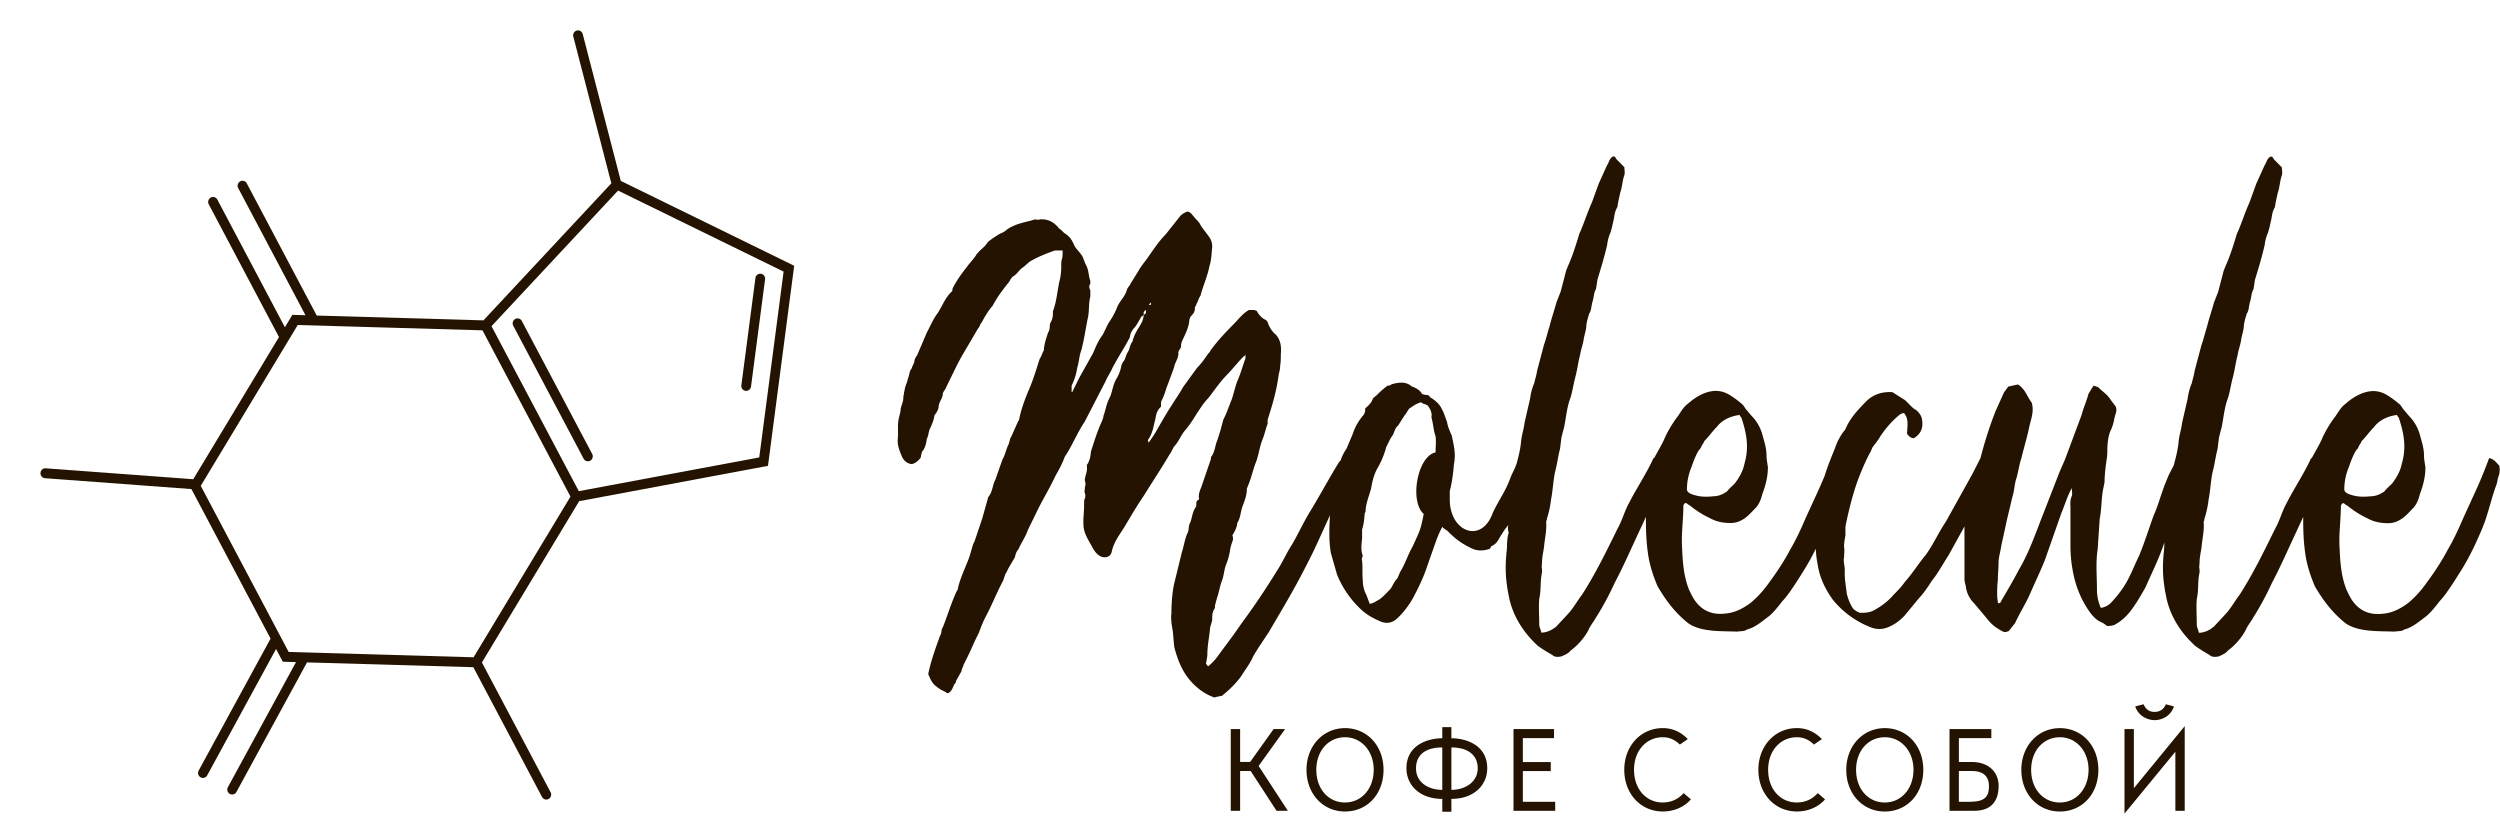 <svg width="247" height="82" viewBox="0 0 247 82" fill="none" xmlns="http://www.w3.org/2000/svg"><g clip-path="url(#clip0_26_133)" fill="#231300"><path d="M246.949 46.03c-.273-.279-.548-.699-1.026-.768a44.401 44.401 0 01-1.505 3.633l-1.026 2.236c-.48 1.12-.957 2.166-1.574 3.213-.548 1.047-1.232 2.097-2.053 3.213-.548.769-1.094 1.398-1.847 2.027-.753.56-1.574.978-2.463 1.047-1.096.14-1.985-.139-2.67-.838-.48-.49-.684-.977-.957-1.537-.548-1.397-.616-2.795-.685-4.262-.068-1.328.137-2.657.137-4.052l.136-.209c.205-.07.273.14.48.21.616.49 1.233.907 1.986 1.258.616.348 1.3.49 2.053.49.341 0 .685-.07.958-.21.616-.278 1.025-.768 1.505-1.258.341-.35.548-.838.685-1.398.341-.907.548-1.745.548-2.653-.068-.49-.137-.769-.137-1.12 0-.768-.204-1.327-.411-2.096a4.25 4.25 0 00-1.097-1.885l-.411-.49c-.205-.209-.273-.42-.48-.63-.341-.278-.685-.559-1.026-.768-.889-.629-1.778-.699-2.806-.278a5.47 5.47 0 00-1.506.977c-.48.35-.684.769-1.025 1.259-.48.629-.958 1.397-1.301 2.166-.146.398-.677 1.295-1.043 1.98-.017-.008-.034-.018-.051-.025-.616 1.397-1.847 3.282-2.395 4.402-.48.838-.684 1.745-1.164 2.584-1.094 2.236-2.19 4.471-3.491 6.498-.48.63-.821 1.259-1.301 1.816l-1.233 1.328c-.48.42-1.025.63-1.505.63-.068-.35-.205-.56-.205-.77 0-.907-.068-1.745 0-2.583.205-.839.068-1.746.273-2.584v-.351c-.068-.209 0-.42 0-.63 0-.559.136-1.046.205-1.606.068-.768.272-1.607.204-2.375 0-.209.069-.14.069-.348.204-.63.341-1.259.411-1.885.205-1.047.205-1.888.412-2.796.205-.768.273-1.467.48-2.236l.136-1.119.273-1.047c.205-1.047.273-1.957.616-2.865.205-.63.273-1.258.48-2.027.205-.768.273-1.467.48-2.236.068-.49.273-.977.341-1.467.069-.49.273-.977.273-1.467.068-.49.205-.839.273-1.12.205-.278.205-.629.273-.907 0-.07.068-.279.136-.56.068-.279.068-.63.273-.977l.137-.908c.341-1.12.684-2.236.957-3.425.068-.49.136-.768.341-1.258l.136-.49.205-.908c.068-.49.136-.768.341-1.12.068-.559.205-1.046.273-1.397.205-.56.205-1.189.412-1.746.068-.278 0-.49 0-.768l-.821-.838c-.069-.21-.205-.279-.341-.21-.341.21-.341.56-.549.839l-.82 1.815-.685 1.886c-.48 1.047-.753 2.026-1.233 3.074-.341 1.119-.684 2.235-1.164 3.282 0 .07-.068.14-.137.349l-.548 2.096-.411 1.047c-.205.769-.48 1.537-.685 2.375-.205.63-.341 1.259-.548 1.816l-.685 2.584c-.068.49-.204.838-.272 1.189a5.71 5.71 0 00-.412 1.537l-.548 2.375c-.069.63-.273 1.189-.341 1.815-.069.838-.273 1.607-.48 2.375v.015c-.273.543-.536.978-.753 1.592-.48 1.12-.753 2.306-1.233 3.353-.48 1.328-.889 2.656-1.437 3.981-.548 1.117-.957 2.306-1.71 3.353-.341.49-.753.977-1.094 1.328-.273.278-.616.42-.957.49a.528.528 0 01-.137-.279 4.33 4.33 0 01-.273-1.537c0-1.328-.136-2.656.069-3.981l.204-3.005c.205-1.047.137-1.885.341-2.934l.137-.7c0-.559.068-1.188.136-1.745.068-.49.137-.769.137-1.259 0-.768.068-1.397.272-1.957a4.61 4.61 0 00.412-1.258c.068-.49.341-.769.136-1.259l-.479-.629c-.341-.56-.753-.768-1.233-1.258-.205-.07-.341-.14-.48-.14l-.48.769c-.205.768-.48 1.328-.684 2.096l-1.642 4.402-.549 1.259-1.573 4.051c-.753 1.885-1.369 3.773-2.395 5.519-.548 1.047-1.164 2.096-1.778 3.144-.069.209-.205.278-.341.209 0-.21-.069-.49-.069-.7 0-.49 0-1.046.069-1.536 0-.63.068-1.19.068-1.746 0-.557.204-1.117.273-1.677l.548-2.514.548-2.305c.205-.63.205-1.328.412-1.886.204-.768.272-1.328.48-1.957.272-1.119.616-2.236.82-3.283.205-.768.412-1.397.205-2.166-.48-.63-.616-1.328-1.369-1.816l-.957.21-.412.559-.821 1.816c-.621 1.556-1.101 3.113-1.52 4.707l-.807 1.58-2.601 4.68c-.753 1.12-1.233 2.236-1.986 3.283-.752.908-1.301 1.816-2.053 2.654-.341.49-.685.838-1.165 1.328-.48.56-1.096 1.047-1.849 1.467-.48.279-.957.279-1.437.279a1.796 1.796 0 01-.685-.42 4.712 4.712 0 01-.616-1.468c-.068-.629-.205-1.328-.205-1.957v-.56c-.068-.49-.136-.838-.068-1.047 0-.35.068-.698 0-1.047 0-.49.068-.699.137-1.189v-.838c.341-1.676.752-3.352 1.369-4.961.341-.838.684-1.677 1.164-2.515 0-.07.068-.139.137-.348.272-.35.548-.699.752-1.047a9.612 9.612 0 011.918-2.166c.204-.14.411-.209.479-.14.48.63.273 1.26.273 2.028.205.278.412.42.685.42.753-.49.957-1.12.753-2.027a1.609 1.609 0 00-.685-.838c-.136-.07-.341-.279-.616-.56-.205-.209-.341-.348-.48-.42l-1.096-.699c-1.026-.07-1.847.209-2.532.838-.821.838-1.573 1.607-2.053 2.656-.068.21-.205.349-.273.42-.341.49-.616.978-.821 1.607-.341.838-.685 1.677-.957 2.515-.022.072-.042.144-.064.214a54.651 54.651 0 01-.826 1.88l-1.025 2.236c-.48 1.119-.958 2.166-1.574 3.213-.548 1.047-1.233 2.096-2.054 3.213-.548.769-1.093 1.398-1.846 2.027-.753.56-1.574.977-2.463 1.047-1.096.14-1.986-.14-2.67-.838-.48-.49-.685-.978-.957-1.537-.549-1.398-.617-2.795-.685-4.263-.068-1.328.136-2.656.136-4.051l.137-.21c.204-.069.273.14.48.21.616.49 1.232.908 1.985 1.258.617.348 1.301.49 2.054.49.341 0 .684-.07.957-.209.617-.278 1.026-.768 1.506-1.258.341-.35.548-.838.684-1.398.341-.908.548-1.746.548-2.654-.068-.49-.136-.768-.136-1.119 0-.768-.205-1.328-.412-2.096a4.239 4.239 0 00-1.096-1.886l-.412-.49c-.204-.208-.273-.42-.48-.629-.341-.278-.684-.56-1.025-.768-.889-.63-1.779-.699-2.807-.279-.48.21-.957.49-1.505.978-.48.35-.685.768-1.026 1.258-.48.63-.957 1.398-1.301 2.166-.146.398-.677 1.296-1.042 1.98-.017-.007-.034-.017-.054-.025-.616 1.398-1.846 3.283-2.395 4.402-.479.838-.684 1.746-1.164 2.584-1.094 2.236-2.19 4.472-3.491 6.499-.48.63-.821 1.258-1.301 1.815l-1.233 1.329c-.479.42-1.025.629-1.505.629-.068-.349-.205-.56-.205-.769 0-.907-.068-1.746 0-2.584.205-.838.069-1.746.273-2.584v-.35c-.068-.21 0-.42 0-.63 0-.56.137-1.047.205-1.606.068-.769.273-1.607.204-2.376 0-.208.069-.139.069-.348a9.54 9.54 0 00.411-1.885c.205-1.047.205-1.887.412-2.795.205-.769.273-1.468.48-2.236l.136-1.12.273-1.046c.205-1.047.273-1.958.617-2.865.204-.63.272-1.259.479-2.027.205-.769.273-1.468.48-2.236.069-.49.273-.978.341-1.468.069-.49.273-.977.273-1.467.069-.49.205-.838.273-1.119.205-.279.205-.63.273-.908 0-.07.068-.278.136-.56.069-.278.069-.629.273-.977l.137-.907c.341-1.12.684-2.236.957-3.425.068-.49.136-.769.341-1.259l.137-.49.204-.907c.068-.49.137-.769.341-1.12.068-.56.205-1.046.273-1.397.205-.56.205-1.189.412-1.746.068-.279 0-.49 0-.769l-.821-.838c-.068-.209-.205-.278-.341-.209-.341.21-.341.56-.548.838l-.821 1.816-.685 1.885c-.48 1.047-.753 2.027-1.233 3.074-.341 1.12-.684 2.236-1.164 3.283 0 .07-.068.14-.136.348l-.549 2.097-.411 1.047c-.205.768-.48 1.537-.685 2.375-.204.63-.341 1.258-.548 1.816l-.684 2.584c-.069.49-.205.838-.273 1.188a5.75 5.75 0 00-.412 1.537l-.548 2.375c-.068.63-.273 1.19-.341 1.816-.064.771-.241 1.482-.431 2.189-.161.497-.339.798-.597 1.372-.48 1.398-1.165 2.236-1.779 3.564-1.096 3.074-4.243 1.886-4.243-1.328v-.838c.204-.768.341-1.746.411-2.654.205-1.047 0-1.745-.204-2.795-.205-.49-.412-.908-.48-1.398-.205-.49-.273-.838-.48-1.189-.205-.49-.616-.907-1.233-1.258 0-.14-.136-.209-.48-.209-.068-.07-.273 0-.341-.209-.204-.278-.548-.49-.957-.629-.548-.49-1.233-.42-1.986-.209-.068.07-.204.14-.411.14-.341.278-.548.42-1.026.907l-.412.348c-.068.351-.411.7-.752.978 0 .348-.069.56-.205.699a5.368 5.368 0 00-1.026 1.815l-.616 1.468c-.273.39-.416.693-.599 1.188-.103.087-.188.174-.222.279-.753 1.189-2.122 3.703-2.874 4.892-.617 1.047-1.097 2.096-1.711 3.143-.548.839-.889 1.677-1.437 2.515a73.318 73.318 0 01-3.627 5.38c-.753 1.118-1.574 2.166-2.327 3.212a5.42 5.42 0 01-.889.908l-.205-.278c.069-.348.137-.7.137-.908 0-.908.204-1.746.273-2.656l.204-.699c0-.49 0-.769.205-1.117.068-.07.068-.139.068-.35l.205-.769c.204-.56.273-1.119.48-1.676.204-.49.204-1.047.411-1.607a5.75 5.75 0 00.412-1.537c.068-.35.205-.699.273-.907 0-.21 0-.351-.068-.42.204-.352.411-.7.48-1.12 0-.07 0-.14.068-.209.273-.49.273-1.047.48-1.606.204-.56.411-1.047.411-1.677 0-.07.069-.139.069-.209.341-.768.48-1.467.752-2.236.341-.768.412-1.676.753-2.514.205-.49.273-.977.48-1.467v-.42c.48-1.468.889-2.866 1.096-4.472.069-.279.137-.49.137-.838.068-.351.068-.769.068-1.12.068-.768 0-1.397-.48-1.957-.273-.209-.548-.56-.753-1.047-.068-.278-.204-.42-.411-.49-.341-.209-.549-.49-.753-.838h-.068c-.069 0-.069-.07-.137-.07h-.548c-.616.351-1.026.908-1.505 1.398-.821.838-1.574 1.607-2.327 2.654 0 .07-.068.139-.205.278-.341.49-.616.908-1.096 1.398l-1.369 1.885c-.341.63-.753 1.189-1.094 1.746-.548.838-1.025 1.676-1.505 2.514-.273.49-.48.769-.821 1.259 0-.209-.068-.209-.068-.279.479-.629.548-1.328.752-2.096.069-.49.205-.908.548-1.189 0-.35 0-.56.069-.63.273-.49.411-1.116.616-1.606l.616-1.676c.069-.49.48-.908.412-1.467 0-.07.068-.14.068-.21a.639.639 0 00.205-.49c0-.21.068-.278.068-.347.341-.769.685-1.329.753-2.167.068-.209.068-.278.273-.49a.915.915 0 00.273-.698c0-.21.136-.14.136-.349.205-.348.205-.56.412-.838.273-1.047.684-1.885.889-2.934.204-.63.204-1.259.273-1.886 0-.49-.137-.768-.341-1.047-.341-.49-.617-.768-.89-1.258-.068-.14-.204-.279-.411-.49l-.412-.49c-.136-.14-.273-.209-.412-.209-.204.07-.48.209-.684.42l-1.438 1.816c-.752.768-1.232 1.537-1.778 2.305-.341.49-.616.769-.889 1.259l-.821 1.328c-.068.209-.273.348-.341.56-.205.768-.753 1.119-1.026 1.885-.204.49-.48.977-.821 1.467l-.548 1.12c-.48.628-.684 1.188-.957 1.815l-1.369 2.444-.685 1.398h-.068v-.63c.341-.698.48-1.258.548-1.745.205-.63.205-1.258.412-1.746.273-1.047.412-2.027.616-3.074.205-.768.068-1.467.273-2.236v-.56c-.068-.278-.205-.42 0-.698v-.279c-.205-.56-.136-1.119-.48-1.676l-.273-.699c-.273-.49-.684-.768-.889-1.258-.205-.49-.48-.838-.957-1.12-.205-.208-.341-.348-.48-.42-.48-.629-1.097-.977-1.917-.907-.205.07-.273 0-.48 0-.273.07-.412.139-.48.139-.821.209-1.506.348-2.259.838-.204.209-.48.348-.684.42-.48.279-.89.56-1.233.838-.273.49-.684.7-.957 1.047l-.137.14c-.272.49-.616.768-.957 1.258-.616.769-1.094 1.468-1.437 2.166 0 .14 0 .21-.069.279-.616.56-.889 1.328-1.369 2.096-.48.63-.752 1.329-1.096 1.958l-.957 2.236c-.205.278-.273.49-.273.629-.068.278-.205.42-.273.699-.205.209-.205.49-.273.698l-.204.7c-.205.49-.205.698-.273.977 0 .209-.069.278-.069.49 0 .49-.204.699-.272 1.189 0 .208-.069.42-.137.698-.204.769-.068 1.398-.136 2.167-.068.56.136 1.119.34 1.606.206.56.549.838 1.026.908.342-.07.617-.279.89-.63.068-.278.068-.559.273-.768.204-.35.272-.629.34-1.119.205-.35.137-.699.342-1.047.204-.49.34-.768.411-1.258.205-.279.412-.56.412-.908.068-.49.412-.769.412-1.259.068-.209.273-.42.34-.629l.549-1.119.548-1.12.412-.768 1.642-2.795c.204-.209.136-.348.34-.56.342-.629.617-1.119 1.097-1.676.48-.908 1.026-1.607 1.642-2.375.068-.14.136-.279.341-.49.48-.279.616-.699 1.094-.977l.548-.49c.821-.49 1.71-.838 2.531-1.12h.753c0 .349 0 .63-.068.839-.069.209-.069.42-.069.768 0 .56-.068 1.047-.204 1.537-.205 1.047-.273 1.957-.617 2.865v.21c0 .347-.068.628-.272.977-.069.278 0 .629-.205.907-.205.63-.412 1.259-.412 1.746-.204.348-.204.56-.411.838-.342 1.047-.685 2.236-1.165 3.283-.341.838-.684 1.746-.889 2.796l-.068.07-.685 1.536c-.204.279-.136.56-.34.908-.206.49-.274.908-.55 1.398l-.684 1.957c-.272.49-.272 1.117-.616 1.607a.532.532 0 00-.136.278l-.549 1.957-.752 2.236-.137.279c-.204.63-.34 1.258-.616 1.885-.341.838-.685 1.607-.89 2.445 0 .14-.067.278-.136.348-.548 1.189-.889 2.375-1.369 3.564-.204.279-.068.56-.273.838-.48 1.328-.889 2.445-1.164 3.773.341.838.48 1.047 1.233 1.537l.548.278c0 .07.068.07.136.07h.068c.48-.278.412-.699.685-.977.068-.07.068-.14.068-.21l.548-.977c0-.209.137-.35.205-.629l.205-.42c.48-.908.82-1.816 1.3-2.726.205-.56.412-1.12.753-1.746.548-1.047 1.026-2.236 1.574-3.283.205-.348.205-.699.412-.977l.204-.42.617-1.047c.068-.28.136-.56.341-.769.341-.768.684-1.189.957-1.957l.753-1.537c.616-1.328 1.301-2.375 1.917-3.703.341-.63.685-1.19.957-1.958.753-1.119 1.233-2.375 1.986-3.494l2.054-3.982c.204-.49.479-.838.684-1.328.548-1.047 1.165-1.957 1.71-3.004a1.61 1.61 0 01.48-.978c.273-.348.48-.768.685-1.116 0 .07.068 0 .204-.14v-.209c0-.07.069-.139.205-.278.068.279 0 .42-.205.49 0 .209-.068.56-.273.908-.272.49-.616.907-.821 1.676 0 .046-.022.093-.068.14-.204.278-.204.628-.411.977-.205.278-.205.698-.48.977l-.137.279a3.76 3.76 0 01-.48 1.328c-.341.56-.411 1.188-.616 1.745l-.136.28c-.273.559-.341 1.118-.549 1.675 0 .14-.068.279-.136.49-.48 1.047-.753 1.958-1.094 3.005-.068.49-.068.768-.341 1.258l-.068.07v.139c.068.49-.136.838-.205 1.328 0 .209.069.209.069.42 0 .212-.069.279-.069.49 0 .212-.068.21 0 .42a.782.782 0 010 .56c-.068.07-.068.279-.068.63 0 .661-.105 1.36-.066 2.016.047.781.419 1.316.794 2.002.176.319.356.645.631.878.276.234.673.351.999.2a.636.636 0 00.3-.282c.051-.1.073-.214.1-.323.229-.96.865-1.706 1.349-2.532.617-1.047 1.165-1.957 1.779-2.865.821-1.328 1.71-2.653 2.531-4.051.204-.279.273-.49.48-.838.48-.49.616-1.047 1.094-1.607.48-.56.821-1.12 1.164-1.676.341-.49.616-.978 1.096-1.468.617-.768 1.094-1.537 1.847-2.305.548-.56 1.025-1.189 1.642-1.816l.204-.139.069-.07c0 .047-.023.07-.069.07 0 .209 0 .42-.068.49-.273.768-.411 1.328-.753 2.097-.204.56-.341 1.188-.548 1.815-.272.63-.48 1.328-.821 1.958-.204.768-.341 1.328-.616 2.096-.205.49-.205 1.047-.548 1.537-.068.07-.068.14-.068.279l-.958 2.795c-.204.49-.273.699-.204 1.189-.205.07-.273.209-.273.348 0 .209 0 .348-.068.42-.341.49-.341 1.047-.548 1.537-.205.349-.069.7-.273 1.047-.273.63-.341 1.259-.548 1.886l-.753 3.074c-.205.907-.273 2.096-.273 2.934-.068.49 0 1.047.136 1.746l.137 1.537c.204.838.48 1.607.821 2.236a6.02 6.02 0 001.301 1.676c.616.56 1.232.908 1.849 1.12.752-.21.684-.07.889-.28a10.246 10.246 0 001.71-1.745c.48-.769.889-1.259 1.233-2.027.48-.838 1.025-1.607 1.573-2.445 1.094-1.885 2.122-3.564 3.148-5.519.548-1.047 1.094-2.096 1.574-3.143l1.293-2.838c-.066 1.261-.119 2.405.078 3.676l.616 2.166a9.7 9.7 0 002.122 3.213c.753.769 1.438 1.117 2.259 1.468.616.209 1.093.07 1.505-.279.616-.56 1.165-1.258 1.642-2.096.548-1.047 1.026-2.027 1.369-3.074l.958-2.726c.204-.49.341-.838.548-1.189.045 0 .068.023.068.07.273.209.412.278.412.278.752.769 1.369 1.259 2.394 1.746.548.279 1.165.279 1.779.07 0 .07.068-.07.204-.279.48-.209.617-.49.889-.977.205-.279.412-.699.685-.977l.088-.17c-.037.271-.049.535.048.799-.204.56-.136 1.188-.204 1.815-.205 1.885-.068 3.144.273 4.75.411 1.746 1.369 3.283 2.806 4.611.48.349.957.63 1.437.908.205.21.548.21.89.14.479-.21.752-.351.889-.56a6.28 6.28 0 001.778-2.027c.205-.49.48-.769.753-1.258a28.486 28.486 0 001.846-3.425c.89-1.676 1.642-3.425 2.463-5.17l.617-1.329.009-.022c-.012 1.199.025 2.407.195 3.586.137 1.047.48 2.166.958 3.283.821 1.398 1.71 2.584 3.011 3.634 1.301.907 3.284.768 4.86.838.341-.07.684 0 .957-.21.821-.208 1.437-.768 2.19-1.327.412-.349.821-.838 1.301-1.468.273-.278.48-.56.685-.838.548-.768 1.025-1.537 1.505-2.305a23.16 23.16 0 001.118-2.04 10.5 10.5 0 00.183 1.55c.205 1.328.753 2.445 1.506 3.494a9.061 9.061 0 003.763 2.726 2.23 2.23 0 001.642 0c.548-.209 1.094-.56 1.642-1.12l1.438-1.745c.479-.49.889-1.12 1.3-1.746.617-.769 1.094-1.676 1.642-2.514l1.574-2.85v5.155c0 .279.068.49.137.768.068.63.341 1.19.821 1.677l1.232 1.467c.48.63.958.977 1.506 1.259.204.139.411.139.684 0l.617-.769c.479-1.047.957-1.746 1.437-2.795.48-1.12 1.025-2.236 1.505-3.425l1.642-4.68c.341-.77.548-1.607 1.026-2.445 0 .348.068.56 0 .768-.205.49-.136.838-.136 1.189v3.703c0 .838.068 1.607.204 2.375.273 1.607.821 2.935 1.642 4.124.341.49.685.838 1.094 1.047.205.07.412.209.684.42.411 0 .708-.07.89-.209.48-.278.889-.629 1.301-1.119.616-.768 1.093-1.607 1.573-2.445l.821-1.815c.439-.958.76-1.741 1.075-2.669-.013.281-.018.567-.049.853-.205 1.885-.068 3.144.273 4.75.411 1.746 1.369 3.283 2.806 4.611.48.349.957.63 1.437.908.205.21.549.21.89.14.479-.21.752-.351.889-.56a6.274 6.274 0 001.778-2.027c.205-.49.48-.769.753-1.258a28.967 28.967 0 001.849-3.425c.889-1.676 1.642-3.425 2.463-5.17l.616-1.329.01-.022c-.012 1.199.024 2.407.195 3.586.136 1.047.48 2.166.957 3.283.821 1.398 1.71 2.584 3.011 3.634 1.301.907 3.284.768 4.86.838.341-.07.685 0 .958-.21.821-.208 1.437-.768 2.19-1.327.411-.349.821-.838 1.301-1.468a7.52 7.52 0 00.684-.838c.548-.768 1.026-1.537 1.506-2.305.821-1.328 1.437-2.654 2.053-4.124.548-1.328.821-2.726 1.301-4.051.205-.49.137-.699.341-1.189.068-.348.068-.699 0-.908l.032.045zm-14.919.209c.205-.56.412-1.189.753-1.746.068-.07.205-.209.273-.42.068-.14.204-.279.273-.49.48-.49.752-.908 1.232-1.398.48-.63 1.233-1.047 2.259-1.189.068.21.136.14.204.348.48 1.468.753 2.866.273 4.472-.136.7-.48 1.328-.957 1.957-.273.279-.548.49-.753.769-.48.35-.958.49-1.369.49-.617.07-1.301.07-1.917-.14-.273-.069-.617-.208-.685-.49 0-.768.136-1.467.412-2.166l.002.003zm-64.947 0c.205-.56.412-1.189.753-1.746.068-.07.205-.209.273-.42.068-.14.205-.279.273-.49.48-.49.753-.908 1.232-1.398.48-.63 1.233-1.047 2.259-1.189.068.21.136.14.204.348.48 1.468.753 2.866.273 4.472-.136.7-.48 1.328-.957 1.957-.273.279-.548.49-.753.769-.48.35-.957.49-1.369.49-.616.07-1.301.07-1.917-.14-.273-.069-.617-.208-.685-.49 0-.768.137-1.467.412-2.166l.002.003zm-53.382-16.35c.068.21 0 .279-.205.21l.205-.21zm28.13 14.813c-1.779.348-2.602 4.82-1.165 6.078-.341 1.677-.341 1.537-1.096 3.214-.48.838-.753 1.745-1.233 2.514l-.273.63c-.341.347-.48.768-.684 1.046-.48.49-.889.978-1.369 1.189-.341.209-.548.279-.685.279l-.341-.908c-.205-.35-.341-.908-.341-1.398-.068-.768 0-1.328-.068-1.957-.068-.07 0-.279.068-.49-.205-.49-.136-1.12-.068-1.676v-.908c.204-.63.204-1.12.273-1.676.045 0 .068-.024.068-.07 0-.769.341-1.537.548-2.306.136-.838.341-1.536.685-2.096a8.99 8.99 0 00.821-2.027c.204-.348.341-.769.616-1.12.205-.347.205-.698.548-.977l.616-.977c.205-.209.273-.42.48-.699.341-.209.548-.42 1.165-.63.204.21.411.14.684.35.341.489.412.837.341 1.118.205.769.205 1.328.412 1.885.068.56 0 1.12 0 1.607l-.002.005z"/><path d="M105.693 39.111v-.067l.067.067h-.067zM126.97 72.03h-1.137l-2.317 3.25h-.992v-3.25h-.925v8.075h.925v-3.927h1.043l2.555 3.927h1.116l-2.887-4.43 2.619-3.645zm5.918-.09c-2.169 0-3.806 1.766-3.806 4.116 0 2.35 1.601 4.121 3.806 4.121 2.204 0 3.805-1.729 3.805-4.121 0-2.392-1.637-4.116-3.805-4.116zm0 7.347c-1.642 0-2.836-1.338-2.836-3.231 0-1.893 1.218-3.216 2.836-3.216 1.617 0 2.835 1.36 2.835 3.216 0 1.855-1.193 3.23-2.835 3.23zm10.509-6.347v-1.102h-.899v1.102c-1.389 0-3.542.639-3.542 2.972 0 1.649 1.301 3.019 3.542 3.019v1.266h.899V78.93c2.241 0 3.542-1.37 3.542-3.02 0-2.335-2.153-2.971-3.542-2.971zm-.899 5.098c-1.389 0-2.597-.748-2.597-2.124 0-1.375.987-2.067 2.597-2.067v4.191zm.899 0v-4.19c1.615 0 2.602.738 2.602 2.066 0 1.328-1.213 2.124-2.602 2.124zm7.06-1.855h2.758v-.89h-2.758V72.93h3.082v-.9h-4.005v8.075h4.119v-.89h-3.196v-3.032zm13.825 3.104c-1.647 0-2.841-1.333-2.841-3.231s1.223-3.216 2.836-3.216c.687 0 1.189.249 1.693.721l.784-.537c-.682-.701-1.486-1.087-2.477-1.087-2.168 0-3.8 1.771-3.8 4.117 0 2.345 1.6 4.12 3.805 4.12 1.098 0 2.107-.427 2.782-1.196l-.719-.616c-.567.626-1.264.922-2.066.922l.003.003zm13.25 0c-1.647 0-2.841-1.333-2.841-3.231s1.223-3.216 2.836-3.216c.687 0 1.189.249 1.693.721l.784-.537c-.682-.701-1.486-1.087-2.477-1.087-2.168 0-3.8 1.771-3.8 4.117 0 2.345 1.6 4.12 3.805 4.12 1.098 0 2.107-.427 2.782-1.196l-.719-.616c-.567.626-1.264.922-2.066.922l.003.003zm8.685-7.347c-2.169 0-3.806 1.766-3.806 4.116 0 2.35 1.601 4.121 3.806 4.121 2.204 0 3.805-1.729 3.805-4.121 0-2.392-1.637-4.116-3.805-4.116zm0 7.347c-1.642 0-2.836-1.338-2.836-3.231 0-1.893 1.218-3.216 2.836-3.216 1.617 0 2.835 1.36 2.835 3.216 0 1.855-1.193 3.23-2.835 3.23zm8.594-3.999h-1.274v-2.363h3.206v-.895h-4.132v8.075h2.449c1.581 0 2.402-.865 2.402-2.452 0-1.418-1.038-2.368-2.648-2.368l-.003.003zm-.17 3.927h-1.106v-3.037h1.315c1.074 0 1.657.512 1.657 1.475 0 .962-.295 1.56-1.869 1.56l.003.002zm8.872-7.275c-2.168 0-3.805 1.766-3.805 4.116 0 2.35 1.6 4.121 3.805 4.121s3.805-1.729 3.805-4.121c0-2.392-1.637-4.116-3.805-4.116zm0 7.347c-1.642 0-2.836-1.338-2.836-3.231 0-1.893 1.218-3.216 2.836-3.216 1.618 0 2.836 1.36 2.836 3.216 0 1.855-1.194 3.23-2.836 3.23zm9.362-8.137c.738 0 1.615-.424 1.91-1.356l-.806-.212c-.186.49-.578.754-1.106.754-.529 0-.868-.254-1.089-.754l-.821.212c.299.932 1.198 1.355 1.91 1.355h.002zm-2.049 6.724V72.03h-.926v8.353l5.026-6.113v5.835h.923v-8.362l-5.023 6.131zM75.876 46.028l2.59-19.77-17.14-8.39a.557.557 0 00-.011-.067L57.573 3.367a.48.48 0 00-.587-.35.492.492 0 00-.343.599l3.741 14.434c.005.02.014.039.02.057l-12.64 13.545-16.471-.475-6.911-13.06a.475.475 0 00-.653-.199.496.496 0 00-.194.667l6.647 12.56-1.296-.037-.738 1.224-6.674-12.611a.475.475 0 00-.653-.198.496.496 0 00-.194.666L27.564 33.3l-8.471 14.047-14.577-1.079a.485.485 0 00-.515.454.49.49 0 00.445.526l14.466 1.072 7.82 14.773-7.102 13.035a.497.497 0 00.188.668c.149.085.322.08.462.002a.504.504 0 00.192-.193l6.803-12.487.666 1.261 1.305.037-6.728 12.35a.497.497 0 00.187.669c.15.085.323.08.463.002a.504.504 0 00.192-.193l6.972-12.798 16.433.473 6.787 12.82c.127.24.418.328.653.198a.496.496 0 00.194-.666l-6.787-12.82 9.61-15.935 18.658-3.49-.004.002zm-.86-.836l-17.829 3.335-8.627-16.301 12.504-13.397 16.356 8.005-2.405 18.355v.003zm-55.18 2.807l9.58-15.888 18.252.525 8.695 16.428L46.79 64.94l-18.268-.526L19.833 48h.003z"/><path d="M50.904 31.516a.496.496 0 00-.194.666l6.952 13.136c.126.24.417.328.652.199a.496.496 0 00.194-.666l-6.952-13.137a.475.475 0 00-.652-.198zm22.756 7.099a.486.486 0 00.54-.422l1.389-10.596a.486.486 0 00-.413-.55.481.481 0 00-.54.421l-1.389 10.596a.486.486 0 00.414.551z"/></g><defs><clipPath id="clip0_26_133"><path fill="#fff" d="M0 0h247v82H0z"/></clipPath></defs></svg>